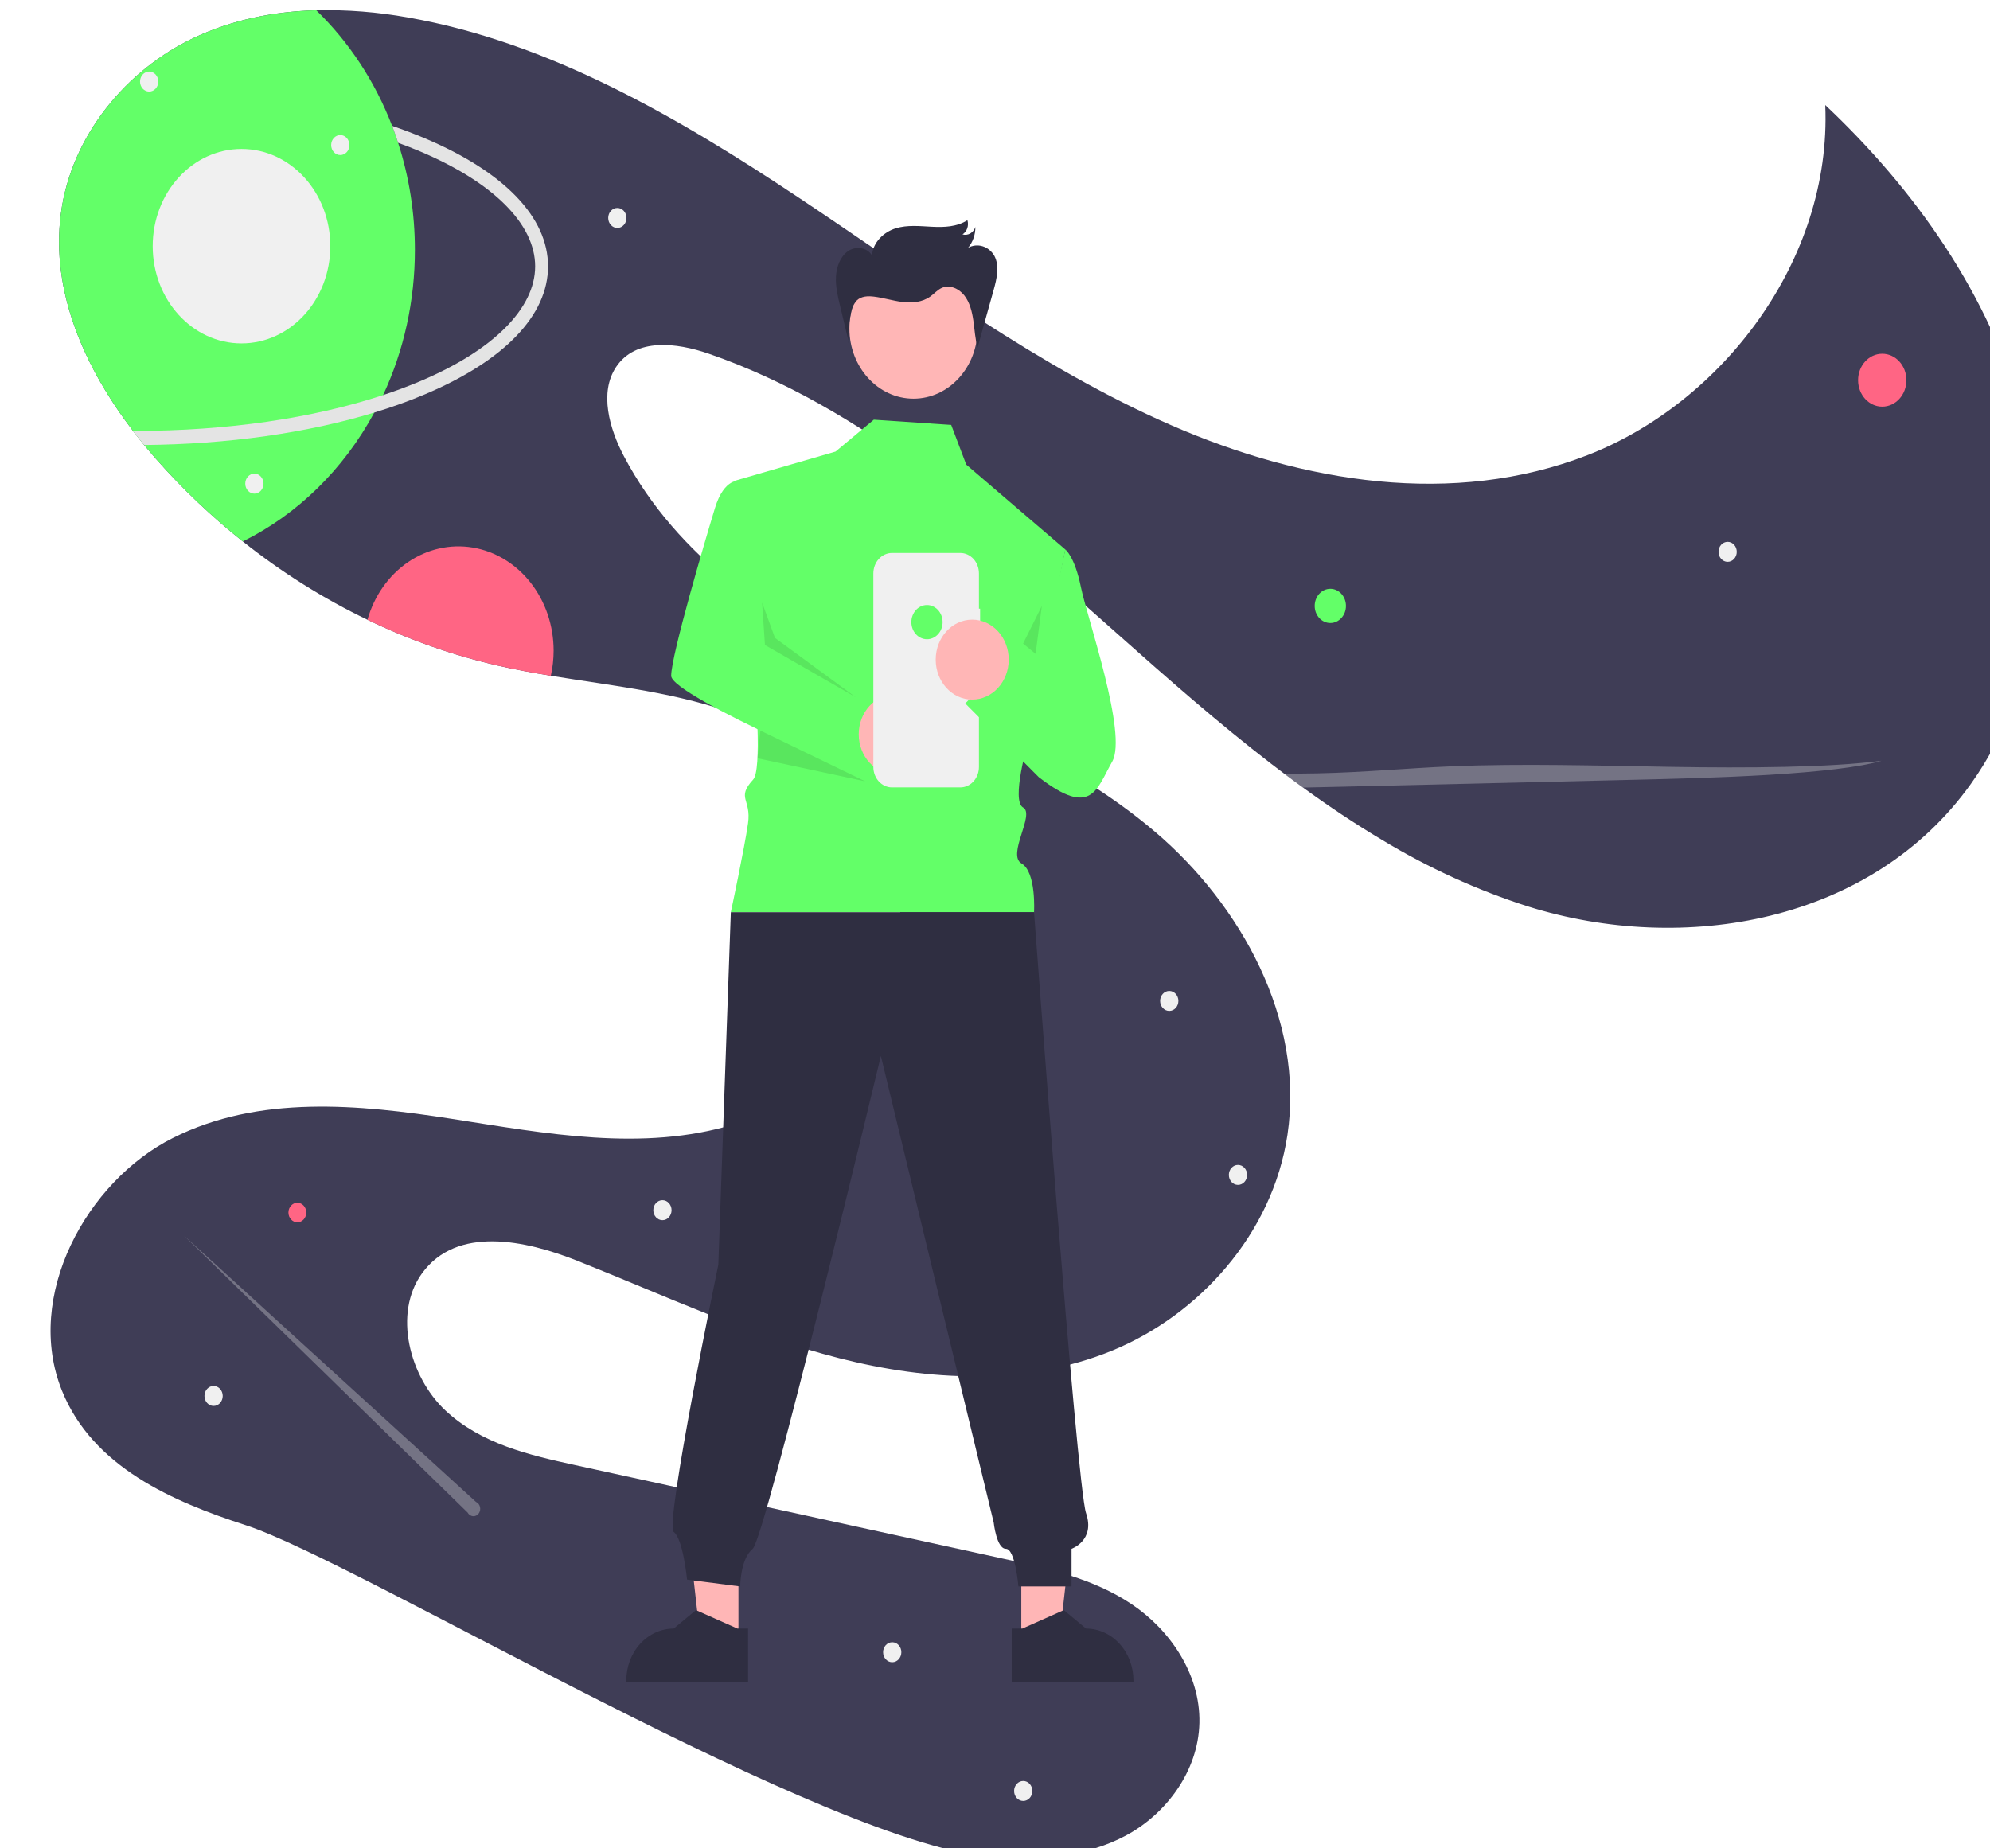 <svg width="787" height="731" viewBox="0 0 787 731" fill="none" xmlns="http://www.w3.org/2000/svg">
<g clip-path="url(#clip0_23_376)" filter="url(#filter0_i_23_376)">
<path d="M759.457 306.033C720.1 361.147 645.836 373.768 584.389 354.572C564.283 348.138 544.886 339.295 526.55 328.205C515.9 321.872 505.505 314.924 495.321 307.521C492.815 305.708 490.31 303.866 487.83 301.988C486.14 300.723 484.455 299.443 482.777 298.147C461.748 281.946 441.543 264.173 421.677 246.502C372.086 202.391 321.136 156.921 260.206 135.875C247.653 131.541 231.414 129.513 223.652 141.157C216.917 151.267 221.027 165.58 226.726 176.424C247.866 216.592 286.237 241.954 324.643 261.457C363.049 280.96 403.731 296.761 437.117 325.276C470.504 353.791 495.992 399.111 489.164 444.859C483.278 484.284 453.883 516.314 419.707 530.274C385.53 544.224 347.413 542.28 311.887 533.222C276.36 524.154 242.634 508.334 208.347 494.7C187.675 486.469 160.65 480.777 146.933 499.61C135.349 515.523 142.007 540.625 156.114 553.869C170.221 567.112 189.314 571.549 207.532 575.529C264.096 587.899 320.66 600.265 377.224 612.628C394.576 616.413 412.335 620.375 427.452 630.457C442.57 640.529 454.766 658.125 454.333 677.498C453.9 696.591 441.135 713.462 425.49 721.916C409.855 730.361 391.798 731.663 374.379 730.751C309.101 727.329 121.955 613.763 77.069 599.245C48.226 589.926 16.691 576.236 4.529 546.121C-10.614 508.632 14.305 463.274 48.32 446.152C82.326 429.021 121.751 432.815 158.815 438.582C195.879 444.348 234.166 451.686 270.245 440.73C306.323 429.774 339.379 394.061 335.82 353.251C332.72 317.742 303.513 290.986 272.776 279.193C248.715 269.957 223.117 267.446 197.841 263.289C190.826 262.145 183.836 260.862 176.914 259.281C159.187 255.214 141.895 249.136 125.318 241.145C107.923 232.778 91.397 222.392 76.024 210.166C63.763 200.428 52.304 189.533 41.78 177.605C40.175 175.782 38.587 173.919 37.015 172.016C35.521 170.193 34.043 168.333 32.599 166.435C13.812 141.855 -0.066 111.582 4.096 80.389C8.249 49.279 30.391 23.378 56.753 10.934C71.99 3.745 88.424 0.527 105.062 0.062C117.228 -0.204 129.39 0.755 141.396 2.926C196.949 12.655 247.857 42.211 295.937 74.213C344.008 106.216 390.856 141.343 443.114 164.157C495.372 186.98 554.858 196.643 607.872 176.006C660.886 155.377 704.438 99.092 701.848 37.552C737.01 70.707 766.889 112.382 780.121 161.079C793.353 209.775 788.036 266.005 759.457 306.033Z" fill="#3F3D56"/>
<path d="M506.114 242.433C509.528 242.433 512.295 239.403 512.295 235.665C512.295 231.926 509.528 228.896 506.114 228.896C502.7 228.896 499.933 231.926 499.933 235.665C499.933 239.403 502.7 242.433 506.114 242.433Z" fill="#63FF68"/>
<path d="M724.387 156.846C729.665 156.846 733.944 152.161 733.944 146.381C733.944 140.602 729.665 135.917 724.387 135.917C719.109 135.917 714.831 140.602 714.831 146.381C714.831 152.161 719.109 156.846 724.387 156.846Z" fill="#FF6584"/>
<path d="M97.595 479.48C99.545 479.48 101.126 477.748 101.126 475.613C101.126 473.478 99.545 471.746 97.595 471.746C95.645 471.746 94.064 473.478 94.064 475.613C94.064 477.748 95.645 479.48 97.595 479.48Z" fill="#FF6584"/>
<path d="M198.945 253.337C198.947 256.691 198.577 260.033 197.841 263.289C190.826 262.145 183.836 260.861 176.914 259.28C159.187 255.213 141.895 249.135 125.318 241.145C127.984 231.72 133.648 223.654 141.281 218.411C148.914 213.169 158.011 211.097 166.92 212.573C175.829 214.048 183.959 218.973 189.835 226.452C195.711 233.932 198.944 243.471 198.945 253.337Z" fill="#FF6584"/>
<path d="M663.237 218.228C665.231 218.228 666.848 216.458 666.848 214.274C666.848 212.09 665.231 210.319 663.237 210.319C661.242 210.319 659.626 212.09 659.626 214.274C659.626 216.458 661.242 218.228 663.237 218.228Z" fill="#F0F0F0"/>
<path d="M332.854 653.484C334.849 653.484 336.466 651.713 336.466 649.529C336.466 647.345 334.849 645.575 332.854 645.575C330.86 645.575 329.243 647.345 329.243 649.529C329.243 651.713 330.86 653.484 332.854 653.484Z" fill="#F0F0F0"/>
<path d="M384.663 708.356C386.657 708.356 388.274 706.585 388.274 704.401C388.274 702.217 386.657 700.447 384.663 700.447C382.668 700.447 381.051 702.217 381.051 704.401C381.051 706.585 382.668 708.356 384.663 708.356Z" fill="#F0F0F0"/>
<path d="M64.472 552.11C66.466 552.11 68.083 550.34 68.083 548.156C68.083 545.972 66.466 544.201 64.472 544.201C62.477 544.201 60.861 545.972 60.861 548.156C60.861 550.34 62.477 552.11 64.472 552.11Z" fill="#F0F0F0"/>
<path d="M241.978 478.637C243.973 478.637 245.589 476.867 245.589 474.683C245.589 472.499 243.973 470.729 241.978 470.729C239.984 470.729 238.367 472.499 238.367 474.683C238.367 476.867 239.984 478.637 241.978 478.637Z" fill="#F0F0F0"/>
<path d="M224.143 86.164C226.137 86.164 227.754 84.393 227.754 82.209C227.754 80.025 226.137 78.255 224.143 78.255C222.148 78.255 220.531 80.025 220.531 82.209C220.531 84.393 222.148 86.164 224.143 86.164Z" fill="#F0F0F0"/>
<path d="M442.416 395.865C444.41 395.865 446.027 394.094 446.027 391.91C446.027 389.726 444.41 387.956 442.416 387.956C440.421 387.956 438.804 389.726 438.804 391.91C438.804 394.094 440.421 395.865 442.416 395.865Z" fill="#F0F0F0"/>
<path d="M469.594 464.687C471.588 464.687 473.205 462.916 473.205 460.732C473.205 458.548 471.588 456.778 469.594 456.778C467.599 456.778 465.982 458.548 465.982 460.732C465.982 462.916 467.599 464.687 469.594 464.687Z" fill="#F0F0F0"/>
<path d="M144.08 94.832C144.106 114.799 139.798 134.486 131.51 152.271C130.414 154.614 129.254 156.918 128.028 159.181C115.891 181.625 97.732 199.428 76.024 210.165C63.763 200.428 52.304 189.533 41.78 177.605C40.175 175.782 38.587 173.919 37.015 172.015C35.521 170.193 34.043 168.332 32.599 166.435C13.812 141.854 -0.066 111.582 4.096 80.389C8.249 49.279 30.391 23.378 56.753 10.934C71.99 3.745 88.424 0.527 105.062 0.062C118.071 12.642 128.327 28.269 135.068 45.782C135.918 47.986 136.699 50.218 137.438 52.478C141.846 66.077 144.092 80.402 144.08 94.832Z" fill="#63FF68"/>
<path d="M196.737 101.342C196.737 120.715 179.462 138.683 148.088 151.955C141.812 154.614 135.094 157.023 128.028 159.181C101.58 167.254 70.104 171.727 37.015 172.015C35.521 170.193 34.043 168.332 32.599 166.435C32.956 166.444 33.312 166.444 33.669 166.444C69.603 166.444 103.695 161.46 131.51 152.271C136.648 150.569 141.574 148.727 146.254 146.746C175.096 134.554 191.641 117.999 191.641 101.342C191.641 84.685 175.096 68.14 146.254 55.938C143.4 54.729 140.462 53.576 137.438 52.478C136.699 50.218 135.918 47.986 135.068 45.782C139.587 47.326 143.927 48.975 148.089 50.73C179.462 64.001 196.737 81.979 196.737 101.342Z" fill="#E4E4E4"/>
<path d="M38.992 32.222C40.987 32.222 42.604 30.451 42.604 28.267C42.604 26.083 40.987 24.313 38.992 24.313C36.998 24.313 35.381 26.083 35.381 28.267C35.381 30.451 36.998 32.222 38.992 32.222Z" fill="#F0F0F0"/>
<path d="M114.581 57.333C116.576 57.333 118.193 55.562 118.193 53.378C118.193 51.194 116.576 49.424 114.581 49.424C112.587 49.424 110.97 51.194 110.97 53.378C110.97 55.562 112.587 57.333 114.581 57.333Z" fill="#F0F0F0"/>
<path d="M75.513 131.825C94.908 131.825 110.631 114.608 110.631 93.37C110.631 72.131 94.908 54.914 75.513 54.914C56.118 54.914 40.395 72.131 40.395 93.37C40.395 114.608 56.118 131.825 75.513 131.825Z" fill="#F0F0F0"/>
<path opacity="0.3" d="M724.049 296.9C716.167 299.448 698.791 301.327 679.681 302.48C660.58 303.624 639.628 304.127 618.938 304.61C582.724 305.466 546.512 306.325 510.303 307.186C505.326 307.307 500.332 307.419 495.321 307.521C492.815 305.708 490.31 303.866 487.83 301.987C492.272 302.015 496.714 301.987 501.122 301.894C519.951 301.485 535.893 299.876 554.051 299.114C581.993 297.933 612.161 298.863 641.284 299.337C670.407 299.821 703.589 299.644 724.049 296.9Z" fill="#F0F0F0"/>
<path opacity="0.3" d="M168.235 590.075L52.795 484.767L164.943 594.293C165.16 594.694 165.461 595.032 165.822 595.28C166.182 595.527 166.591 595.677 167.015 595.717C167.439 595.757 167.865 595.686 168.259 595.509C168.653 595.332 169.002 595.055 169.278 594.701C169.555 594.347 169.75 593.926 169.848 593.473C169.946 593.019 169.944 592.547 169.842 592.095C169.74 591.642 169.541 591.223 169.261 590.872C168.982 590.521 168.63 590.248 168.235 590.075H168.235Z" fill="#F0F0F0"/>
<path d="M80.609 191.257C82.603 191.257 84.22 189.487 84.22 187.303C84.22 185.119 82.603 183.348 80.609 183.348C78.614 183.348 76.998 185.119 76.998 187.303C76.998 189.487 78.614 191.257 80.609 191.257Z" fill="#F0F0F0"/>
<path d="M383.903 645.512L398.84 645.511L405.947 582.42L383.901 582.421L383.903 645.512Z" fill="#FFB6B6"/>
<path d="M380.093 640.171L384.298 640.171L400.712 632.861L409.51 640.17H409.511C414.483 640.17 419.251 642.333 422.766 646.182C426.282 650.032 428.257 655.253 428.257 660.698V661.365L380.094 661.367L380.093 640.171Z" fill="#2F2E41"/>
<path d="M272.041 645.512L257.105 645.511L249.998 582.42L272.044 582.421L272.041 645.512Z" fill="#FFB6B6"/>
<path d="M275.851 661.367L227.688 661.365V660.698C227.688 655.253 229.663 650.032 233.179 646.182C236.694 642.333 241.463 640.17 246.434 640.17H246.435L255.233 632.861L271.648 640.171L275.852 640.171L275.851 661.367Z" fill="#2F2E41"/>
<path d="M325.563 162.001L310.438 174.612L270.262 186.263C270.262 186.263 284.658 296.9 277.863 304.34C271.069 311.781 277.197 311.981 275.831 321.646C274.466 331.311 269.025 356.83 269.025 356.83H388.938C388.938 356.83 389.904 340.971 383.993 337.536C378.082 334.101 389.442 318.071 384.611 315.391C379.781 312.711 386.575 289.46 386.575 289.46L401.3 213.337L362.135 179.782L356.178 164.067L325.563 162.001Z" fill="#63FF68"/>
<path d="M344.434 260.865C347.324 260.865 349.667 258.299 349.667 255.134C349.667 251.97 347.324 249.404 344.434 249.404C341.544 249.404 339.201 251.97 339.201 255.134C339.201 258.299 341.544 260.865 344.434 260.865Z" fill="#F2F2F2"/>
<path d="M269.025 356.83L264.08 496.261C264.08 496.261 242.73 599.244 246.439 601.951C250.147 604.658 251.718 620.802 251.718 620.802L272.734 623.509C272.734 623.509 272.734 612.68 277.679 608.619C282.624 604.557 328.364 413.685 328.364 413.685L372.986 598.231C372.986 598.231 374.103 608.619 377.812 608.619C381.521 608.619 382.757 623.509 382.757 623.509H403.772V608.619C403.772 608.619 413.215 605.34 409.507 594.511C405.798 583.681 388.938 356.83 388.938 356.83H269.025Z" fill="#2F2E41"/>
<path d="M341.268 153.692C355.264 153.692 366.611 141.267 366.611 125.941C366.611 110.614 355.264 98.19 341.268 98.19C327.272 98.19 315.926 110.614 315.926 125.941C315.926 141.267 327.272 153.692 341.268 153.692Z" fill="#FFB6B6"/>
<path opacity="0.1" d="M384.611 250.564L389.556 254.625L392.028 235.673L384.611 250.564Z" fill="black"/>
<path d="M272.631 186.155C272.631 186.155 266.45 184.802 262.742 196.985C259.033 209.168 245.435 255.194 245.435 263.317C245.435 271.439 330.12 307.276 330.12 307.276L321.308 273.427L282.521 251.133L272.631 186.155Z" fill="#63FF68"/>
<path d="M334.048 302.258C342.022 302.258 348.486 295.179 348.486 286.447C348.486 277.715 342.022 270.637 334.048 270.637C326.074 270.637 319.61 277.715 319.61 286.447C319.61 295.179 326.074 302.258 334.048 302.258Z" fill="#FFB6B6"/>
<path opacity="0.1" d="M281.391 234.365L282.521 251.133L318.388 271.748L286.487 248.316L281.391 234.365Z" fill="black"/>
<path d="M367.616 236.756H367.15V222.798C367.15 221.737 366.959 220.686 366.589 219.706C366.218 218.726 365.674 217.835 364.989 217.085C364.304 216.335 363.491 215.74 362.596 215.334C361.701 214.928 360.742 214.719 359.773 214.719H332.767C331.798 214.719 330.839 214.928 329.944 215.334C329.049 215.74 328.236 216.335 327.551 217.085C326.865 217.835 326.322 218.726 325.951 219.706C325.581 220.686 325.39 221.737 325.39 222.798V299.373C325.39 300.434 325.581 301.485 325.951 302.465C326.322 303.445 326.865 304.336 327.55 305.086C328.236 305.836 329.049 306.431 329.944 306.837C330.839 307.243 331.798 307.452 332.767 307.452H359.773C360.742 307.452 361.701 307.243 362.596 306.837C363.491 306.431 364.304 305.836 364.989 305.086C365.674 304.336 366.218 303.445 366.589 302.465C366.959 301.485 367.15 300.434 367.15 299.373V246.692H367.616V236.756Z" fill="#F0F0F0"/>
<path d="M401.3 213.337C401.3 213.337 405.009 216.045 407.481 228.228C409.953 240.411 426.024 286.437 419.843 297.267C413.662 308.096 411.837 319.655 390.822 303.41L361.741 274.254L382.757 252.595L391.41 259.363L401.3 213.337Z" fill="#63FF68"/>
<path d="M346.6 248.849C350.014 248.849 352.781 245.819 352.781 242.08C352.781 238.342 350.014 235.312 346.6 235.312C343.186 235.312 340.419 238.342 340.419 242.08C340.419 245.819 343.186 248.849 346.6 248.849Z" fill="#63FF68"/>
<path d="M364.493 272.719C372.467 272.719 378.931 265.641 378.931 256.909C378.931 248.177 372.467 241.098 364.493 241.098C356.519 241.098 350.055 248.177 350.055 256.909C350.055 265.641 356.519 272.719 364.493 272.719Z" fill="#FFB6B6"/>
<path opacity="0.1" d="M280.71 284.971L322.158 305.048L279.558 295.931L280.71 284.971Z" fill="black"/>
<path d="M315.701 131.471L312.221 116.97C311.313 113.186 310.398 109.326 310.602 105.421C310.806 101.515 312.319 97.485 315.324 95.369C318.328 93.253 322.915 93.753 324.849 97.042C325.217 91.79 329.58 87.749 334.21 86.318C338.84 84.887 343.755 85.453 348.561 85.694C353.366 85.936 358.439 85.767 362.587 83.098C362.903 84.137 362.882 85.263 362.528 86.287C362.174 87.31 361.508 88.168 360.643 88.717C361.674 89.025 362.773 88.893 363.718 88.347C364.664 87.801 365.384 86.882 365.734 85.776C365.766 88.818 364.739 91.759 362.863 94.003C364.653 93.03 366.709 92.822 368.631 93.418C370.554 94.014 372.205 95.372 373.263 97.228C375.38 101.246 374.194 106.293 372.956 110.729L366.6 133.498C365.636 130.037 365.454 126.383 364.938 122.808C364.423 119.234 363.505 115.584 361.351 112.84C359.196 110.096 355.536 108.508 352.474 109.87C350.757 110.634 349.447 112.185 347.896 113.298C344.714 115.581 340.667 115.909 336.886 115.444C333.106 114.979 329.422 113.8 325.642 113.33C323.275 113.035 320.634 113.113 318.848 114.839C317.62 116.236 316.809 118.01 316.522 119.924C315.68 123.739 315.348 127.668 315.539 131.587" fill="#2F2E41"/>
</g>
<defs>
<filter id="filter0_i_23_376" x="0" y="0" width="787" height="731" filterUnits="userSpaceOnUse" color-interpolation-filters="sRGB">
<feFlood flood-opacity="0" result="BackgroundImageFix"/>
<feBlend mode="normal" in="SourceGraphic" in2="BackgroundImageFix" result="shape"/>
<feColorMatrix in="SourceAlpha" type="matrix" values="0 0 0 0 0 0 0 0 0 0 0 0 0 0 0 0 0 0 127 0" result="hardAlpha"/>
<feOffset dx="20" dy="4"/>
<feComposite in2="hardAlpha" operator="arithmetic" k2="-1" k3="1"/>
<feColorMatrix type="matrix" values="0 0 0 0 1 0 0 0 0 1 0 0 0 0 1 0 0 0 0.25 0"/>
<feBlend mode="normal" in2="shape" result="effect1_innerShadow_23_376"/>
</filter>
<clipPath id="clip0_23_376">
<rect width="787" height="731" fill="white"/>
</clipPath>
</defs>
</svg>
